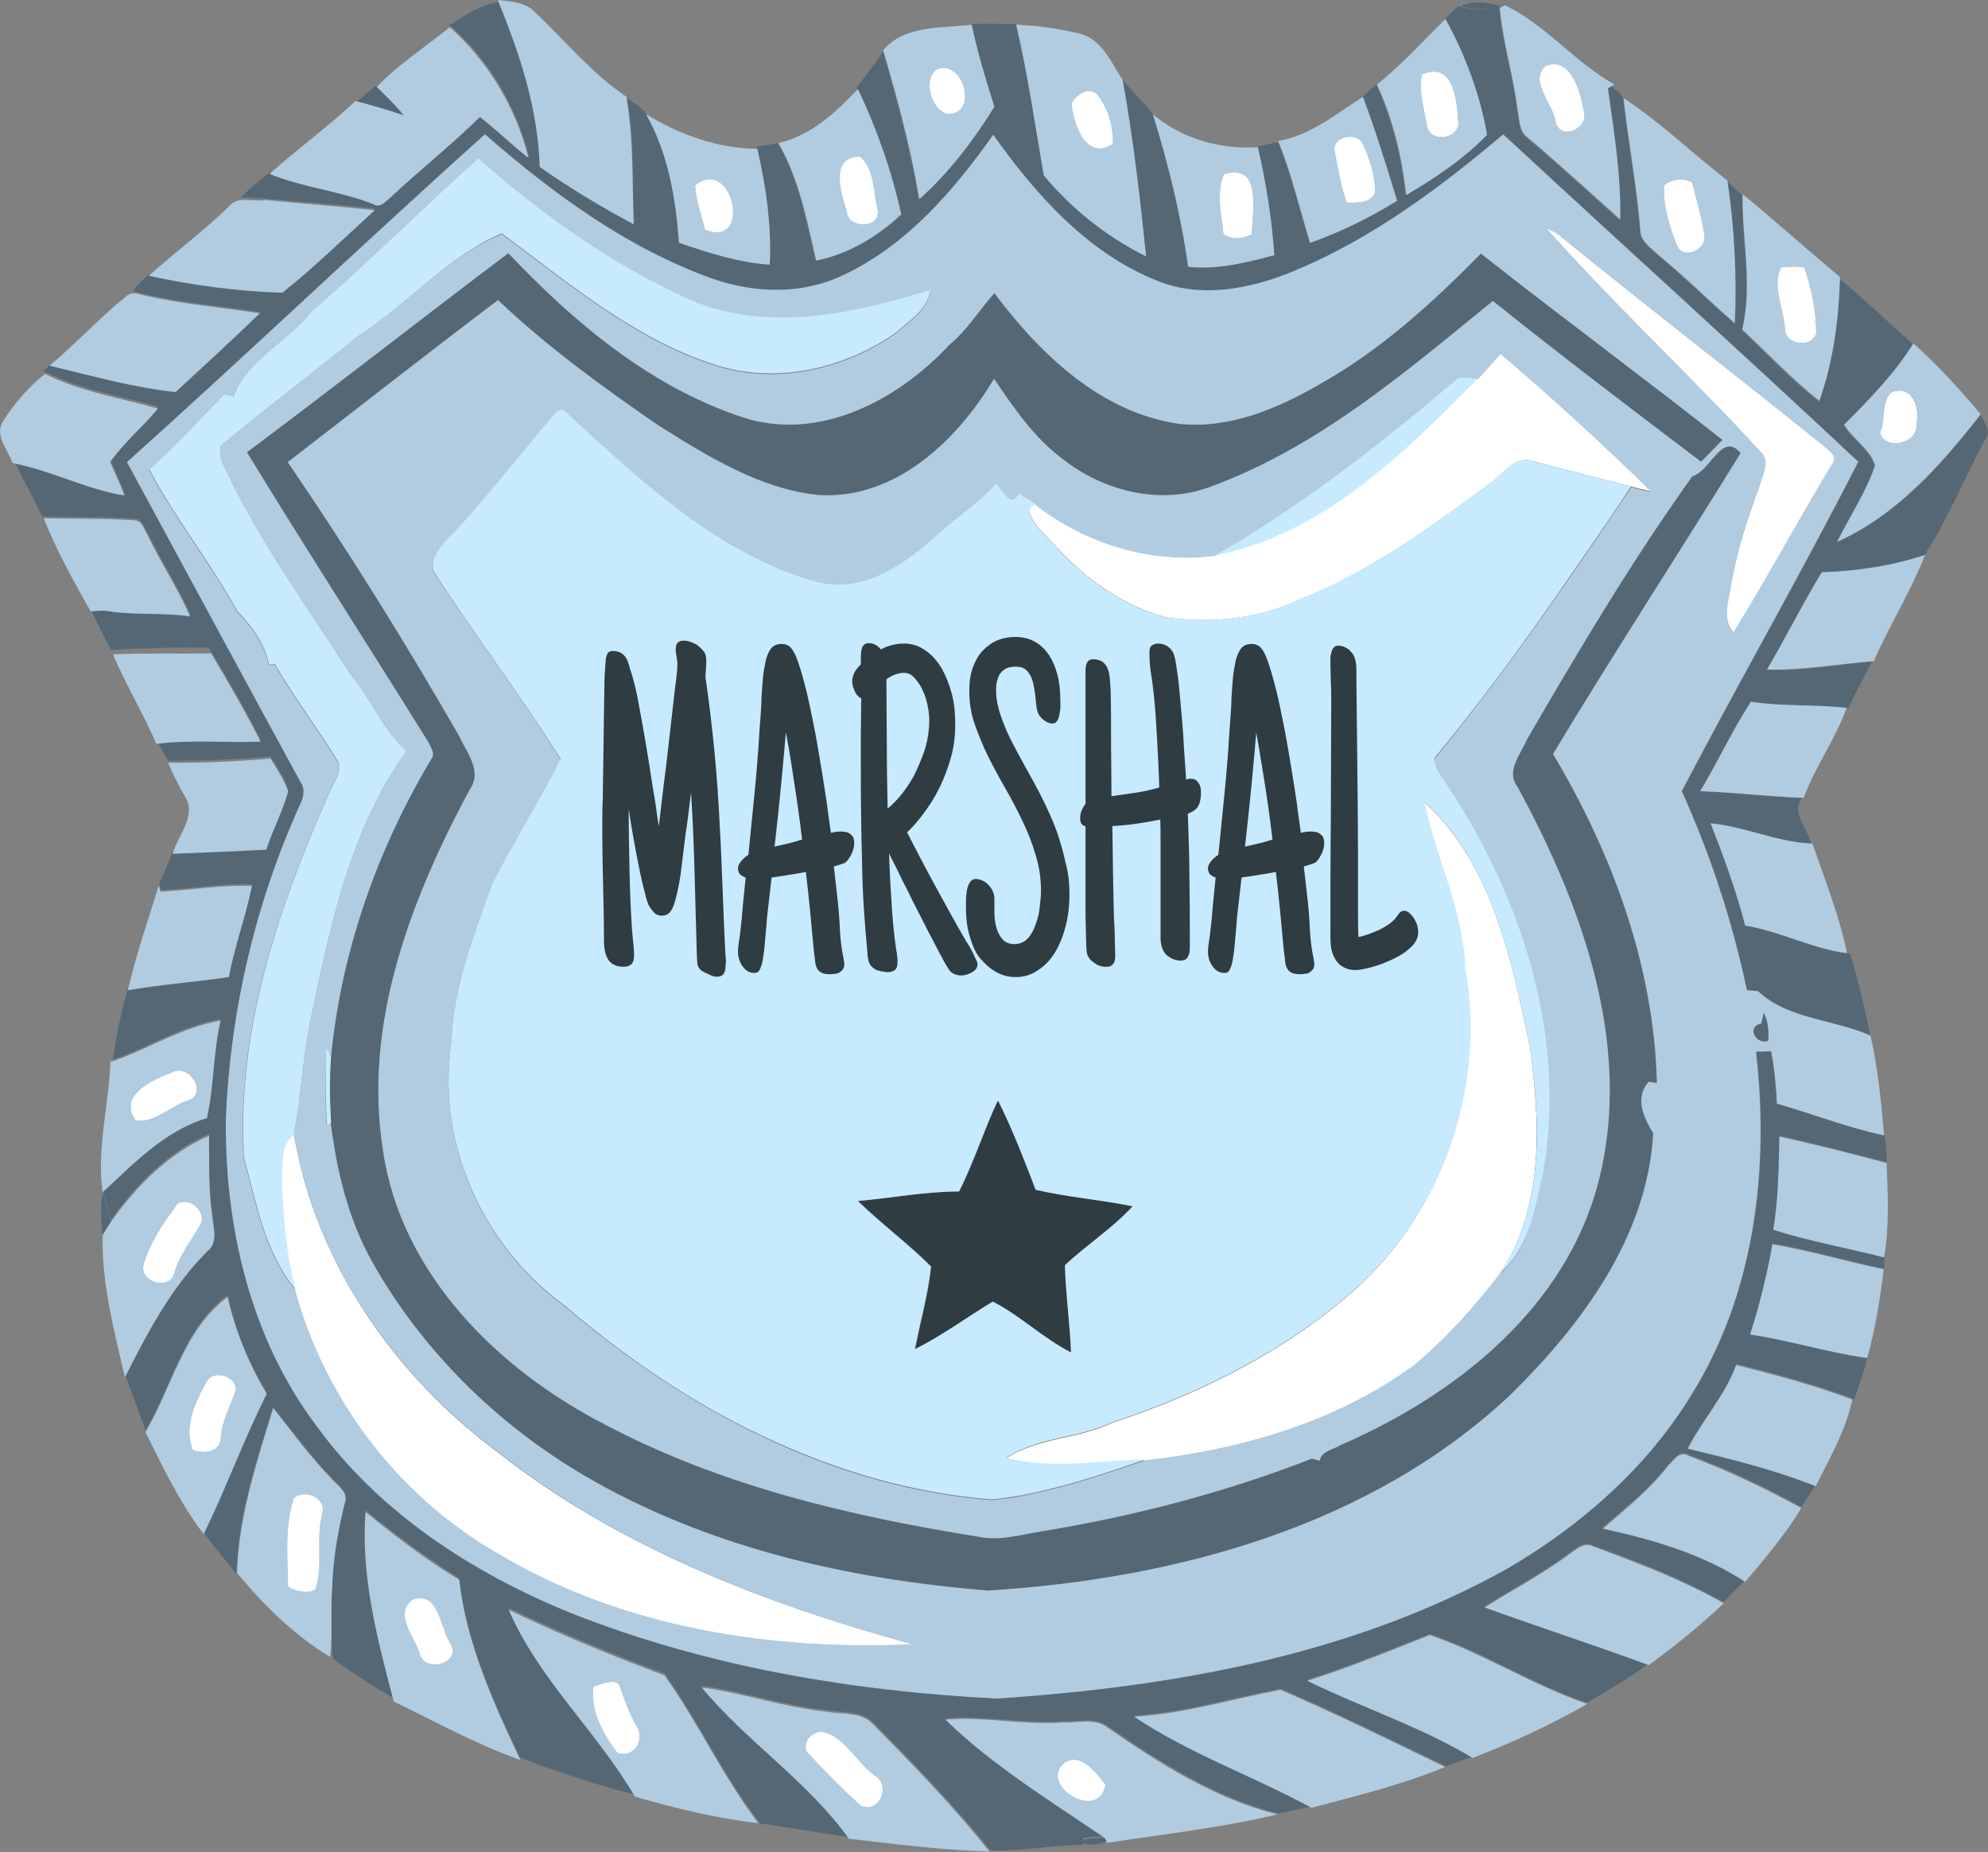 <?xml version="1.0" encoding="utf-8"?>
<!-- Generator: Adobe Illustrator 25.2.1, SVG Export Plug-In . SVG Version: 6.00 Build 0)  -->
<svg version="1.1" id="Layer_1" xmlns="http://www.w3.org/2000/svg" xmlns:xlink="http://www.w3.org/1999/xlink" x="0px" y="0px"
	 viewBox="0 0 482.2 449.2" style="enable-background:new 0 0 482.2 449.2;" xml:space="preserve">
<rect x="0" y="0" width="482.2" height="449.2" fill="#808080" stroke="none"/>
<style type="text/css">
	.st0{fill:#556775;}
	.st1{fill:#FFFEFC;}
	.st2{fill:#C7EAFF;}
	.st3{fill:#B1CCE1;}
	.st4{fill:#FFFFFF;}
	.st5{fill:#2F3C42;}
	.st6{fill:#2F3C42;stroke:#2F3C42;stroke-miterlimit:10;}
</style>
<path class="st0" d="M108.8,6.2c3.9-2.4,7.7-5.1,12.3-5.7c5.3,12.7,9.5,26,9.9,39.8c7.3,5.1,14.9,9.7,22.8,13.9
	c-0.4-10.2,0.1-20.4-1.7-30.4c1.6,1.2,3.5,2.1,4.6,3.8c5.4,9.5,7.2,20.4,8,31.2c7.1,2.4,14.5,4.8,22,5.3c0.4-9.4-1-18.8-3.1-28
	l-0.1-0.6c1.8-0.2,3.5-0.5,5.2-0.8c5,8.7,6.9,18.8,9.1,28.4c7.7-1.5,15-5.9,20.6-11.2c-2.3-10.5-5.8-20.7-10.5-30.4l-0.1-0.3
	c2.2-2.8,4.3-5.7,6.4-8.6c3.4,11.7,6.6,23.5,8.6,35.6c7.2-6.4,13.1-14.2,18.2-22.4c-2-6.6-4-13.2-5.4-20c3.6-0.1,7.2,0,10.8,0
	c2.9,12.1,4.6,24.4,6.7,36.6c6.8,8.1,15.3,14.9,24.8,19.6c-1.5-14.3-3-28.6-5.7-42.7c2.4,2.9,5.2,5.4,7.4,8.4
	c3.7,12.1,6.8,24.4,8.5,36.9c7.1,0.8,14.1-1,20.9-2.8c-0.6-8.8-2-17.6-4.1-26.2c1.7-0.4,3.4-0.8,5.1-1.1c3.2,7.9,5.1,16.2,7.6,24.3
	c7.4-2.6,14.4-6.1,21.1-10.1c-2.5-8.5-5.1-17-8.2-25.2c1.1-1.1,2.2-2.1,3.3-3c3.9,8.4,6.1,17.6,7.1,26.8c7-4.1,13.9-8.7,19.6-14.6
	c-1.7-9.8-5.3-19.3-10.1-28c1.1-1.1,2.2-2.2,3.3-3.2l0.4,0.1c2.9,0.8,6.2,1.3,9-0.2l0.5-0.2l0.1,0.9c0.7,8.3,3.3,16.4,4.3,24.7
	c0.5,2.2,0.3,5.1,2.3,6.6c7.7,6.5,15.1,13.3,22.6,20c0.2-10.7-1.5-21.3-3.1-31.9c0.3-0.2,0.8-0.5,1.1-0.6c0.9,1,2.5,1.6,2.8,3
	c1.2,10.7,3.2,21.3,4.1,32.1c0,2.6,2.5,4.1,4.2,5.8c6.4,5.3,12.4,11.2,18.7,16.7c0.5-11.5-0.1-23.1-1.8-34.5
	c1.2,1.1,2.4,2.2,3.7,3.3c-0.2,10.9,2.5,21.9-0.1,32.8c6.2,5.8,12,12.1,18.7,17.3c3.4-9.6,4.7-19.7,5-29.8
	c6.1,5.1,11.9,10.6,17.8,15.9c-4.6,7.3-10.7,13.6-16.8,19.7c2.2,3.5,6.4,6,7.6,9.9c-2.2,6.5-6.1,12.3-9.2,18.4
	c14.5-6.5,25.2-18.6,34.8-30.9c1,1.9,2.7,4.1,1,6.2c-4.9,9.3-9,19.1-14.6,27.9c-8.1,2.7-16.5,3.9-25,4.2
	c-4.7,7.7-8.7,15.8-13.2,23.6c8.5,0.3,16.9-1.3,25.4-2c-1.8,3.8-4,7.4-5.6,11.3l-0.5,0c-7.7-0.9-15.5-0.3-23.2-1.5
	c-4.5,6.9-8,14.5-12.2,21.6c8.2,0.3,16.3,1.3,24.5,1.6c-2.6,3.9,1.5,7.4,2.3,11.1c-8.3-0.3-16.1-4.1-24.3-4.9
	c3.2,8.1,6.2,16.3,8.4,24.8c8.5,1.4,16.2,5.7,24.7,6.7l0.6,0.1c2.1,6.5,3.5,13.2,5,19.9c-8.9-4-20-3.9-27.3-10.8
	c-0.9-0.1-1.8-0.1-2.6-0.2c-3.5-16.6-8.8-32.8-15.8-48.3c14-26.8,29.1-53,42.8-79.9c-28.5-26.7-57.4-52.9-86.1-79.4
	c-15.5,13.1-32,25.4-50.9,33.2c-10.4,4.3-22.5,6.7-33.3,2.2c-16.8-6.8-29.3-20.9-39.5-35.3c-9.6,13.6-21,26.8-36.3,34
	c-9.9,4.8-21.5,4.5-31.8,0.9c-20.7-7.4-38.8-20.7-55.2-35.1c-29.2,26.2-57.6,53.3-86.8,79.5c14,25.8,28,51.8,42.1,77.6
	c1.2,1.7,0.7,3.7-0.1,5.4c-10.8,23.8-16.9,49.8-18,75.9c-0.3,26.3,5.9,53.6,22,74.9c15.3,21.1,37.9,35.7,61.8,45.4
	c32.8,13,68.1,18.9,103.1,20.7c42.5-2.8,86-10.4,123.7-31.4c17.9-10.4,34-24.5,44.8-42.2c15.4-24.6,19-54.9,15.7-83.3
	c1.2,0,2.4-0.1,3.7-0.1c0.8,4.2,1.1,8.4,1.4,12.7c8.7,2.5,17.1,5.8,26,7.7c0.4,2.2,0.5,4.4,0.6,6.6c-8.6-2.2-17.3-4.5-26-6.4
	c-0.2,7.5-0.2,15.1-1.5,22.5c8.8,2.9,18,4.5,26.9,6.7c0,0.7-0.1,2.2-0.1,3c-9-1.9-17.9-4.5-27-6.1c-1.3,7.4-3.1,14.7-5.4,21.8
	c9.6,1.4,18.8,4.4,28.4,5.7c-0.9,3.5-2.1,6.9-3.2,10.3l-0.4-0.2c-9.2-3.5-18.7-6-28.2-8.4c-2.7,7.5-8.3,13.4-11.8,20.3
	c10.5,2.5,21,5,31,9.1c-1.2,1.8-2.3,3.5-3.5,5.3c-8.8-4.9-17.9-9.2-27.4-12.7c-2.2-1.3-3.6,1.3-5,2.6c-4.5,5.8-10.3,10.3-15.8,15.1
	c12.1,2.6,24.1,6.1,34.5,12.9c-1.8,1.7-3.5,3.5-5.2,5.2c-10-5.7-20.9-9.9-31.7-13.8c-2.1-1.1-4,0.7-5.6,1.8
	c-6.5,4.9-13.7,8.7-20.6,13c13.2,4.7,26.6,9.1,39.8,14c-4.8,3.4-9.8,6.4-14.9,9.4c-13.2-4.4-25-12.2-38.2-16.7
	c-9.8,3.9-19.6,7.9-29.7,11.1c13.2,6.5,27.5,11.1,40.1,18.7c-2.2,0.7-4.3,1.5-6.4,2.4l-0.3-0.2c-13.2-6.4-26.4-12.9-39.9-18.7
	c-11.8,2.2-23.5,5.8-35.5,6.5c13.4,9,28.9,14.3,43.1,22.1c-2.7,0.5-5.4,1.1-8.1,1.7c-15.2-3.9-28.6-12.4-41.4-21.2
	c-3.1-2.4-7.3-1-10.9-1.2c-9.5,0.7-18.9-1.5-28.4-0.7c11.5,11.2,25.3,19.6,38.5,28.6c-1.8,0-3.5,0.1-5.2,0.5c0,0.2,0,0.6,0,0.8
	l0,0.8c-7.5,0-15,1.6-22.5,1.3c-8.8-11-18.6-21.1-28.5-31.1c-2.8-2.9-7.2-2.2-10.9-2.9c-10.3-1-20.2-4.5-30.5-5.9
	c10.9,13.2,25.7,22.7,35.7,36.7c-7.2-1-14.4-2.3-21.6-3.3l-0.4-0.6c-8.7-11.2-14.6-24.2-22.8-35.8c-12.8-4.8-25.4-10-37.8-15.9
	c7.3,16.9,21.3,29.5,30.6,45.3c-9.5-2.4-18.8-5.5-27.9-9c-6.5-13.9-13.1-28.2-14.8-43.6c-8-4.9-15.4-10.5-22.7-16.4
	c-1.2,15.5,2.8,30.6,6.7,45.5c-5-2.9-9.9-6-14.5-9.5c-0.8-5.8-0.3-11.9-0.3-17.9c0.2-6.8,1.4-13.5,3-20.1c1.1-2.5-1.5-4.1-2.9-5.7
	c-5.3-5.4-9.7-11.5-14.4-17.4c-4,13-8.4,26.2-8.8,39.9l-0.1,0.7c-2.6-3.5-5.5-6.7-8-10.2c5.5-11.2,9.7-22.9,15.3-34
	c-4.4-7.3-7.6-15.2-9.4-23.5c-10.6,7.9-13.5,21.9-19.9,32.8c-1.7-4.4-3.1-8.9-5-13.3c5.5-10.9,11.3-21.9,20-30.6
	c2.7-2,1.4-5.6,1.2-8.4c-1-6.5-0.7-13.1-0.8-19.6c-9.9,4.3-17.6,12.2-23.8,20.9c-0.6-2.3-1.2-4.6-1.9-6.9l-0.1-0.2
	c7.6-7,15-14.9,25.3-18c1.7-7.7,1.5-15.9,3.3-23.6c-9.3,1.5-17.4,6.8-26.1,9.8c0.8-5.8,2-11.6,3.6-17.2c8.1-1.4,16.4-2.1,24.6-3.2
	c1.4-7.5,4-14.7,5.6-22.1c-7.5-0.3-14.8,1.1-22.2,1.4c-0.1-0.4-0.3-1.1-0.4-1.5c1.2-2.6,2.3-5.1,3.3-7.8c7.6-0.2,15.2-0.6,22.7-1
	c1.5-4.8,4-9.2,5.3-14.1c-0.9-2.9-2.7-5.4-4.3-8c-8.2,0.7-16.5,1.1-24.8,1c-0.9-1.5-1.8-3-2.6-4.6c8.3-1,16.7-0.2,25-0.5
	c-3.7-7.3-7.8-14.4-12-21.4l-0.6-0.9c-7.9-0.2-15.8,0.2-23.7,0.5c-1.7-3.1-3.2-6.3-4.7-9.4c1.7,0,3.4-0.1,5.1-0.2
	c6.3,0.8,12.7,0.2,18.9,1.1c-3-6.8-7.1-13-10.3-19.7c-0.9-1.4-1.3-3.6-3.3-3.6c-7.3-0.5-14.6-0.3-21.9-0.5l-0.5,0
	c-2.1-4.5-4.6-8.9-6.7-13.4c9.1,1.9,17.5,6.3,26.8,7.8c-1.1-2.7-2.3-5.4-3.5-8.1c3.4-4.7,7.9-8.5,11.6-13
	c-9.2-2.6-18.8-4.1-27.4-8.4l-0.5-0.2c0.4-0.4,1.3-1.2,1.7-1.6c10.1,2.4,20.2,5.2,30.6,6.4c6.8-6.4,13.7-12.7,20.4-19.1
	c-9.4-1.5-19-2.2-28.2-4.4c-0.7-0.2-2-0.5-2.7-0.7c1-1.6,2.5-2.8,3.9-4.1c10.7,2.2,21.6,3.8,32.4,4.1c7.8-6.2,15-13.2,22.4-20
	c-8.8-1-17.7-1.6-26.6-2.4c-2-0.3-4-0.2-6-0.3c2.2-2.2,4.6-4.2,7.1-6.1c8.1,3.3,16.9,4.2,25.1,7.3c1.7,1,3-0.7,4.2-1.6
	c7.1-6.6,14.7-12.8,21.7-19.5c4.1,3.1,7.7,6.8,11.8,9.9c-3.1-12.2-9.6-23.3-19.1-31.7L108.8,6.2z"/>
<path class="st0" d="M91.1,20.8l0.3,0.3c2.3,2.2,4.5,4.5,6.6,6.9c-3.8-1.2-7.6-2.4-11.4-3.4C88.1,23.3,89.6,22.1,91.1,20.8z"/>
<path class="st0" d="M123.3,61.4c15.8,16.7,34.3,32.3,56.5,39.7c18.6,6.3,38-4,50.5-17.5c4.3-3.5,7.1-8.4,10.9-12.5
	c11.1,14.7,25.8,29,44.8,31.7c12,1.3,23.7-3.6,33.9-9.5c14.9-8.3,27.5-19.8,39.3-31.8c19.4,15.3,39.2,29.9,58.6,45.2
	c-1.7,1.8-3.5,3.6-5.2,5.3c-16.9-12.8-33.9-25.7-50.5-39c-21.1,17.2-42.4,35.5-68.3,45c-12.2,4.7-26.1,1.2-36.1-6.7
	c-6.9-5.1-11.8-12.4-16.6-19.4c-8.9,14.9-23.8,29.2-42.3,28.2c-14.4-1.4-27.1-9.4-39.1-16.9c-13.5-9.3-26.9-19-38.9-30.4
	c-17.1,12.9-34,26.2-51,39.3c14.7,21.5,28.5,43.7,41.5,66.3c1.8,4,5.8,8.6,2.7,13c-14.3,26.6-26,56.9-21.1,87.6
	c4.3,29.9,27.8,53.1,53.6,66.4c28.1,14.9,59.4,22.4,90.6,27.3c5.3,1.2,10.6-0.5,15.8-1.3c22.3-3.6,44.3-9.4,65.3-17.6
	c0.5,0.1,1.4,0.4,1.9,0.5c0.1,0.1,0.2,0.2,0.3,0.3c-0.1-0.1-0.2-0.2-0.3-0.3c0.4-2.4,3.4-2.7,5.1-3.8c26.9-11.7,52.6-31.6,61.6-60.6
	c10.2-33.9-2.5-69.2-18.7-99c-3-3.9,0.8-7.9,2.3-11.6c12.6-21.7,25.5-43.4,40.1-63.8c4.4-1.2,7.2-11,11.7-5.6
	c-15,24.4-30.7,48.4-45.5,73c14.4,24.1,24.5,51.5,25.2,79.8c-0.5-0.1-1.5-0.2-2-0.3c-3.4,4-1.2,8.7,1.1,12.5
	c-1.4,25.1-17.4,46.5-34.7,63.5c-33.9,31.8-81.1,44.6-126.6,47.4c-34-2.7-68.4-10.4-98-27.9c-21.1-12.4-39.2-30.2-51.3-51.6
	c-5.9-10.4-8.7-22.2-10.2-34c-0.3-5.3-0.4-10.7,0-16c2.5-25.6,11.3-50.5,24.5-72.5c0.7-1.3-0.4-2.6-0.9-3.8
	c-14.6-23.5-29.6-46.7-44-70.3C81.2,93.7,102.1,77.3,123.3,61.4z"/>
<g>
	<path class="st1" d="M375,16c6.2-2.3,8.4,6.5,9.2,11c1.2,4.2-6,7.3-6.8,2.3C376.7,25,370.8,19.7,375,16z"/>
	<path class="st1" d="M227,17c6.5-3.3,10.7,10.9,2.8,10.6C226.1,26.7,223.9,19.6,227,17z"/>
	<path class="st1" d="M344.9,18.1c7.4-3.2,8.4,5.7,8.7,10.9c1.1,4.4-6.4,6-7.4,1.7C345.5,26.5,344.1,22.3,344.9,18.1z"/>
	<path class="st1" d="M259.9,25.1c1.2-2,3.8-4.1,6.1-2.3c2.7,3.3,4,7.8,3.8,12.1C263.3,39.1,260.5,30,259.9,25.1z"/>
	<path class="st1" d="M323.8,36.9c-1-3.8,5.5-5.1,6.8-1.8c1.6,3.6,2.9,7.6,2.9,11.6c-1.2,2.7-4.3,2.4-6.8,2.4
		C325.3,45.2,324.7,41,323.8,36.9z"/>
	<path class="st1" d="M205.4,51.2c-1.4-4.5-4.2-13.1,3.2-13.2c3.6,3.2,3.1,8.6,4.3,13C213.5,55.5,205.6,55.5,205.4,51.2z"/>
	<path class="st1" d="M296.9,42.2c9.3-2.7,6.8,9.1,6.7,14.6c-2.2,1.1-4.6,1.4-6.8,0C296.3,52,295,46.8,296.9,42.2z"/>
	<path class="st1" d="M168.7,45c9-7.4,13.9,15.4,2.4,10.7C170.2,52.2,168.9,48.7,168.7,45z"/>
	<path class="st1" d="M403.6,45c2-1.5,4.4-1.8,6.6-0.7c1.1,4.3,2.4,8.5,3,12.9c0.6,3.3-4.7,5.8-6.4,2.5
		C405,55.1,403.4,50.1,403.6,45z"/>
	<path class="st1" d="M375.3,55.5c0.7,0.3,2,0.9,2.6,1.3c21.3,17.4,43.1,34.1,64.5,51.4c1.2,1.1,3.5,2.5,2,4.3
		c-8.2,13.5-15.6,27.4-23.9,40.8c-2.9-3.1-1.1-7.6-0.6-11.3c1.4-8.2,4-16.2,6.9-24c0.6-2.7,2.8-6,0.3-8.4
		C410.2,91.2,391.8,74.2,375.3,55.5z"/>
	<path class="st1" d="M432,65c1.8-0.3,3.7-0.3,5.6,0c1.8,5,2.9,10.4,2.9,15.8c-0.8,3.7-7.4,3-7.5-0.8C432.8,74.9,429.7,69.8,432,65z
		"/>
	<path class="st1" d="M358.4,91.9c1.9-2,3.6-4.1,5.5-6.1c12.5,10.6,24.7,21.8,36.4,33.2c-1.6-0.3-3.1-0.7-4.6-1.1
		c-8-2-15.9-4-23.8-6.2c-4.6-1.7-7.4,3.4-10.7,5.5c-14.5,10.7-29.2,21.4-46.1,28.1c-9.9,4.6-21.3,5.7-32.1,4.3
		c-10.5-2.7-19.7-9.3-26.9-17.2c-2.6-2.9-6-5.4-6.7-9.4c0.4-0.2,1.3-0.5,1.7-0.7c12.3,9.5,28.2,14.4,43.7,12.2
		C320.8,129.7,340.5,110.1,358.4,91.9z"/>
	<path class="st1" d="M458.9,95.1c5.2-1.6,6.8,3.9,5.8,7.9c0.6,4.7-7.9,6.3-8.7,1.8C457.6,101.7,456.1,97.5,458.9,95.1z"/>
	<path class="st2" d="M284.6,155.5l1.1,0.5c0.1,25.4-0.1,50.7,0,76.1l-1.2,0.1C284.4,206.7,284.3,181.1,284.6,155.5z"/>
	<path class="st1" d="M345.4,194.5c16.6,15.1,21.2,38.4,25.6,59.4c2.5,18.4,3.6,38.8-7.2,55c-6.2,8.1-13.1,15.8-21,22.3
		c-18.9,13.8-42,20.4-65.1,23c-11.2,0.2-22.6,2.6-33.6-0.5c7.8-5,17.6-4.6,25.8-8.6c21.3-7,41.8-17.3,58.7-32.2
		c21.5-19.2,31.7-49.5,26.7-77.9C354.9,220.8,348.2,208.1,345.4,194.5z"/>
	<path class="st1" d="M32.9,271.7c-4.3-6.2,4.3-9.8,8.9-11.6c4.1-2.1,8.5,5,3.9,6.8C41.3,268.1,37.7,272.5,32.9,271.7z"/>
	<path class="st1" d="M68.4,287c0.2-4-0.7-9,2.9-11.8c5.2,31,24.3,58.4,49.3,77c29.3,23.2,64.9,36.9,100.6,46.7
		c-34.4,1.5-70.2-4-100.2-21.9c-24.1-13.7-42.1-37.2-49.4-64C69.4,304.5,68.7,295.7,68.4,287z"/>
	<path class="st1" d="M43.1,292c3.2-1.9,7.4,2.4,5.2,5.5c-2.1,3.6-4.8,6.9-6,11.1c-0.9,4.4-8.3,2.6-7.5-1.6
		C36.3,301.5,39.7,296.6,43.1,292z"/>
	<path class="st1" d="M50.1,335.3c1.5-3.5,8.3-1.2,6.8,2.6c-1.3,3.6-3.2,7.1-3.4,11c-0.2,3.4-4.2,3.7-6.7,2.8
		C44.6,346,47.3,340.1,50.1,335.3z"/>
	<path class="st1" d="M71.3,363.4c2.7-2.4,8,0,6.8,3.9c-1.6,6,0.4,12.4-1.7,18.3c-2.2,1-4.5,0.3-6.5-0.7
		C69.9,377.8,69,370.3,71.3,363.4z"/>
	<path class="st1" d="M100,388.1c6.4-2.2,6.6,6.8,9.1,10.6c3.1,4.8-6.3,7.3-7.3,2.3C100.5,397,95.5,391.5,100,388.1z"/>
	<path class="st1" d="M144,409.1c1.9-0.5,4.3-1.9,6.1-0.6c1.3,3.6,2.5,7.3,4.5,10.6c1.6,3.3-1.1,7.2-4.9,6
		C146.5,420.7,143.1,415,144,409.1z"/>
	<path class="st1" d="M199,420c5.6,0.6,8.6,7.4,13.1,10.6c4,2.3,1.4,9.2-3.2,7.4c-4.7-4.1-9-8.6-13.2-13.1
		C194.7,422.4,196.7,420.4,199,420z"/>
	<path class="st1" d="M258.3,427.5c4.2-2.4,7.5,2.5,9.8,5.4C266.6,442.1,251.6,432.9,258.3,427.5z"/>
</g>
<g>
	<path class="st3" d="M120.9,0c3.1,0.4,6.6,0.5,8.9,3c7.3,6.9,13.8,14.9,22.2,20.5l0,0.5c1.7,10.1,1.3,20.3,1.7,30.4
		c-7.9-4.2-15.5-8.8-22.8-13.9c-0.4-13.9-4.7-27.1-9.9-39.8L120.9,0z"/>
	<g>
		<path class="st3" d="M390,21.4c0.3-0.1,0.8-0.5,1.1-0.6l0.5-0.3c-9.5-5.3-16.6-14.4-26.5-19.2c-0.3,0.2-1,0.5-1.3,0.6
			c0.7,8.3,3.3,16.4,4.3,24.7c0.5,2.2,0.3,5.1,2.3,6.6c7.7,6.5,15.1,13.3,22.6,20C393.2,42.6,391.5,31.9,390,21.4z M377.3,29.4
			c-0.6-4.3-6.5-9.7-2.4-13.4c6.2-2.3,8.4,6.5,9.2,11C385.4,31.3,378.2,34.3,377.3,29.4z"/>
		<path class="st4" d="M377.3,29.4c-0.6-4.3-6.5-9.7-2.4-13.4c6.2-2.3,8.4,6.5,9.2,11C385.4,31.3,378.2,34.3,377.3,29.4z"/>
	</g>
	<g>
		<path class="st3" d="M350.6,4.6C345.1,10,340,15.7,334,20.5c3.9,8.4,6.1,17.6,7.1,26.8c7-4.1,13.9-8.7,19.6-14.6
			C359,22.9,355.4,13.3,350.6,4.6z M346.2,30.7c-0.7-4.1-2.1-8.4-1.3-12.6c7.5-3.2,8.4,5.7,8.7,10.9C354.7,33.4,347.2,35,346.2,30.7
			z"/>
		<path class="st4" d="M346.2,30.7c-0.7-4.1-2.1-8.4-1.3-12.6c7.5-3.2,8.4,5.7,8.7,10.9C354.7,33.4,347.2,35,346.2,30.7z"/>
	</g>
	<g>
		<path class="st3" d="M235.7,6c-7.3,0.9-16.3,0-21.5,6.2l0.2,0.5c3.4,11.7,6.6,23.5,8.6,35.6c7.2-6.4,13.1-14.2,18.2-22.4
			C239.1,19.3,237.1,12.7,235.7,6z M229.8,27.6c-3.8-0.9-5.9-8-2.8-10.6C233.4,13.8,237.6,27.9,229.8,27.6z"/>
		<path class="st4" d="M229.8,27.6c-3.8-0.9-5.9-8-2.8-10.6C233.4,13.8,237.6,27.9,229.8,27.6z"/>
	</g>
	<g>
		<path class="st3" d="M272.3,19.4c-2.8-4.3-5.1-10.1-10.7-11.3c-4.9-1.2-10-1.9-15.1-2.1c2.8,12.1,4.6,24.4,6.7,36.6
			c6.8,8.1,15.3,14.9,24.8,19.6C276.5,47.9,274.9,33.5,272.3,19.4z M259.9,25.1c1.2-2,3.8-4.1,6.1-2.3c2.7,3.3,4,7.8,3.8,12.1
			C263.3,39.1,260.5,30.1,259.9,25.1z"/>
		<path class="st4" d="M269.9,34.9c-6.6,4.2-9.4-4.8-10-9.8c1.2-2,3.8-4.1,6.1-2.3C268.7,26.1,270,30.6,269.9,34.9z"/>
	</g>
	<path class="st3" d="M91.4,21.1c5.3-5.6,11.8-9.7,17.7-14.5c9.4,8.4,16,19.5,19.1,31.7c-4.1-3.1-7.7-6.8-11.8-9.9
		c-7,6.8-14.6,12.9-21.7,19.5c-1.2,1-2.5,2.7-4.2,1.6c-8.2-3.2-17-4-25.1-7.3c6.7-6.1,14.2-11.4,20.8-17.7l0.4,0.1
		c3.8,1,7.6,2.1,11.4,3.4C95.9,25.5,93.7,23.3,91.4,21.1z"/>
	<g>
		<path class="st3" d="M188.8,34.7c7.9-1.8,13.9-7.4,19.3-13.1c4.6,9.7,8.2,19.9,10.5,30.4c-5.6,5.3-12.9,9.7-20.6,11.2
			C195.7,53.5,193.9,43.4,188.8,34.7z"/>
		<path class="st4" d="M205.4,51.2c-1.4-4.5-4.2-13.1,3.2-13.2c3.6,3.2,3.1,8.6,4.3,13C213.5,55.5,205.6,55.5,205.4,51.2z"/>
	</g>
	<g>
		<path class="st3" d="M330.6,23.5c-6.5,4.1-12.8,9.4-20.6,10.7l0.2,0.4c3.2,7.9,5.1,16.2,7.6,24.3c7.4-2.6,14.4-6.1,21.1-10.2
			C336.3,40.3,333.7,31.8,330.6,23.5z M326.7,49.1c-1.5-3.9-2.1-8.1-2.9-12.2c-1-3.8,5.5-5.1,6.8-1.8c1.7,3.6,2.9,7.6,2.9,11.6
			C332.3,49.4,329.2,49.1,326.7,49.1z"/>
		<path class="st4" d="M333.5,46.7c-1.2,2.7-4.4,2.4-6.8,2.4c-1.5-3.9-2.1-8.1-2.9-12.2c-1-3.8,5.5-5.1,6.8-1.8
			C332.3,38.7,333.5,42.7,333.5,46.7z"/>
	</g>
	<g>
		<path class="st3" d="M419,43.8c-8.5-6.6-16.2-14.1-25.2-20c1.2,10.7,3.2,21.3,4.1,32.1c0,2.6,2.5,4.1,4.2,5.8
			c6.5,5.3,12.4,11.2,18.7,16.7C421.3,66.8,420.7,55.2,419,43.8z M406.9,59.7c-1.9-4.7-3.5-9.7-3.2-14.8c2-1.4,4.4-1.8,6.7-0.7
			c1.1,4.3,2.4,8.5,3,12.9C413.9,60.5,408.5,63,406.9,59.7z"/>
		<path class="st4" d="M406.9,59.7c-1.9-4.7-3.5-9.7-3.2-14.8c2-1.4,4.4-1.8,6.7-0.7c1.1,4.3,2.4,8.5,3,12.9
			C413.9,60.5,408.5,63,406.9,59.7z"/>
	</g>
	<g>
		<path class="st3" d="M183.7,36.1c-9.7-0.1-18.8-3.4-27-8.4c5.4,9.5,7.2,20.4,8,31.2c7.1,2.4,14.4,4.8,22,5.3
			C187.2,54.7,185.8,45.3,183.7,36.1z M171,55.7c-0.9-3.5-2.1-7-2.4-10.7C177.6,37.6,182.6,60.3,171,55.7z"/>
		<path class="st4" d="M171,55.7c-0.9-3.5-2.1-7-2.4-10.7C177.6,37.6,182.6,60.3,171,55.7z"/>
	</g>
	<g>
		<path class="st3" d="M305.1,35.7c-9.1,0.6-18.3-2-25.4-7.9c3.7,12.1,6.8,24.4,8.5,36.9c7.1,0.8,14.1-1,20.9-2.8
			C308.5,53.1,307.1,44.3,305.1,35.7z M303.6,56.8c-2.2,1.1-4.6,1.4-6.8,0c-0.5-4.8-1.8-9.9,0.1-14.5
			C306.2,39.5,303.7,51.3,303.6,56.8z"/>
		<path class="st4" d="M303.6,56.8c-2.2,1.1-4.6,1.4-6.8,0c-0.5-4.8-1.8-9.9,0.1-14.5C306.2,39.5,303.7,51.3,303.6,56.8z"/>
	</g>
	<g>
		<path class="st3" d="M453.7,251.2c-8.9-4-20-3.9-27.3-10.8c-0.9-0.1-1.8-0.1-2.7-0.2c-3.5-16.6-8.8-32.8-15.8-48.3
			c14-26.8,29.1-53,42.8-79.9c-28.5-26.7-57.5-52.9-86.1-79.4c-15.5,13.1-32,25.4-50.9,33.2c-10.4,4.3-22.5,6.7-33.3,2.2
			c-16.8-6.8-29.3-20.9-39.5-35.3c-9.6,13.6-21,26.8-36.3,34c-9.9,4.8-21.5,4.5-31.8,0.9c-20.7-7.4-38.8-20.7-55.2-35
			c-29.2,26.2-57.6,53.3-86.8,79.5c14,25.8,28,51.8,42.1,77.6c1.2,1.7,0.7,3.7-0.1,5.4c-10.8,23.8-16.9,49.8-18,75.9
			c-0.4,26.3,5.9,53.6,22,74.9c15.3,21.1,37.9,35.7,61.8,45.4c32.8,13,68.1,18.9,103.1,20.7c42.5-2.8,86-10.4,123.7-31.4
			c17.9-10.4,34-24.5,44.8-42.2c15.4-24.6,19-54.9,15.7-83.3c1.2,0,2.4-0.1,3.7-0.1c0.8,4.2,1.2,8.4,1.4,12.7
			c8.7,2.5,17.1,5.8,26,7.7C456.3,267.3,455.5,259.1,453.7,251.2z M377.9,56.8c21.3,17.4,43.1,34.1,64.5,51.4c1.2,1.1,3.5,2.5,2,4.3
			c-8.2,13.5-15.6,27.4-23.9,40.8c-2.9-3.1-1.1-7.6-0.6-11.3c1.4-8.2,4-16.2,6.9-24c0.7-2.7,2.8-6,0.3-8.4
			c-16.9-18.4-35.3-35.5-51.9-54.1C375.9,55.8,377.3,56.4,377.9,56.8z M121,376.9c-24.1-13.7-42.1-37.2-49.4-64
			c-7.5-9.1-9.5-21-12.5-32c-1.8-30.1,7.9-59.5,19.9-86.7c1-3.1,3.7-5.8,3-9.2c-4.9-8.1-10.7-15.6-15.4-23.8c-0.4,0-1.1,0-1.5,0.1
			c-0.9-5.1-4.1-9.3-7.6-12.9c-6.5-11.9-15.1-22.5-21.4-34.5c6.4-5.6,12.1-12,18.1-18.1c0.8,0.2,1.5,0.3,2.3,0.5
			c3.1-8.8,13.3-13.3,18.9-20.6c14-12.1,26.7-24.9,40.5-37.2c15.8,14,33.4,26.5,52.8,34.9c18.6,7.4,38.6,2.8,57-2.9
			c-0.7,4.7-5,7.4-8.3,10.3c-12.6,8.9-29.3,12.7-44.2,7.8c-19.5-6.3-35.4-19.9-51.5-31.8C108.5,62.2,98.7,74,86.6,81.7
			c-10.9,9-22.2,17.3-33,26.4c-0.9,3.3,1.6,6.2,2.7,9.1c8.2,16.3,18.9,31,28.7,46.4c5,5.9,7.8,13.4,13.6,18.6
			c-14,19.3-18.7,43.3-23.5,66.2c-1.7,8.8-2.2,18.2-3.8,26.7c5.2,31,24.3,58.4,49.4,77c29.3,23.2,64.9,36.9,100.6,46.7
			C186.8,400.3,151,394.7,121,376.9z M401,274.9c-1.4,25.1-17.4,46.5-34.7,63.5c-33.9,31.8-81.1,44.6-126.6,47.4
			c-34-2.7-68.3-10.5-98-27.9c-21.1-12.4-39.2-30.2-51.3-51.6c-5.9-10.4-8.7-22.2-10.2-34l-1,0.7c-0.4-6.4-0.2-12.7-0.1-19.1
			c0.3,0.6,0.9,1.8,1.2,2.4c2.5-25.7,11.3-50.5,24.5-72.5c0.7-1.3-0.4-2.6-0.9-3.8c-14.6-23.5-29.6-46.7-44-70.3
			c21.3-15.9,42.2-32.3,63.4-48.3c15.8,16.7,34.3,32.3,56.5,39.7c18.6,6.3,38-4,50.5-17.5c4.3-3.5,7.2-8.4,10.9-12.5
			c11,14.7,25.8,29,44.8,31.7c12,1.3,23.7-3.6,33.9-9.5c14.9-8.3,27.5-19.8,39.3-31.8c19.4,15.3,39.2,29.9,58.6,45.2
			c-1.7,1.8-3.5,3.6-5.2,5.3c-16.9-12.8-33.9-25.7-50.5-39c-21.1,17.2-42.4,35.5-68.3,45c-12.2,4.7-26.1,1.2-36.1-6.7
			c-6.9-5.1-11.8-12.4-16.6-19.4c-8.9,14.9-23.8,29.2-42.3,28.2c-14.4-1.4-27.1-9.4-39.1-16.9c-13.5-9.3-26.9-19-38.9-30.4
			c-17.1,12.9-34,26.2-51,39.3c14.7,21.5,28.5,43.7,41.5,66.3c1.8,4,5.8,8.6,2.7,13c-14.3,26.6-26,56.9-21.1,87.6
			c4.3,29.9,27.8,53.1,53.6,66.4c28.1,14.9,59.4,22.3,90.6,27.3c5.3,1.2,10.5-0.5,15.8-1.3c22.3-3.7,44.3-9.4,65.3-17.6
			c0.5,0.1,1.4,0.4,1.9,0.5c0.4-2.4,3.4-2.7,5.1-3.8c26.9-11.7,52.6-31.6,61.6-60.6c10.2-33.9-2.5-69.2-18.7-99
			c-3-3.9,0.8-8,2.3-11.6c12.6-21.7,25.5-43.4,40.1-63.8c4.4-1.2,7.2-11,11.7-5.6c-15,24.4-30.7,48.4-45.5,73
			c14.4,24.1,24.5,51.5,25.2,79.8l-2-0.3C396.4,266.4,398.7,271,401,274.9z M349.8,189c18.9,27.7,30.3,62.1,24.4,95.7
			c-1,4.2-1.8,8.8-3.3,13.1c-1.5,4.3-3.5,8.2-7.1,11.1c-6.2,8.1-13.1,15.8-20.9,22.3c-18.9,13.8-42,20.4-65.1,23l-0.2,0.1
			c0,0,0,0,0,0c-6.7,2.3-13.5,4.6-20.4,6.4c-0.8,0.2-1.5,0.4-2.3,0.6c-0.8,0.2-1.6,0.4-2.4,0.6c-0.8,0.2-1.5,0.3-2.3,0.5
			c-0.8,0.2-1.6,0.3-2.4,0.5c-1.3,0.2-2.7,0.5-4,0.6c-1,0.1-2,0.3-3.1,0.4c-19.4-1.5-38.1-7-55.5-15.3
			c-17.5-8.3-33.7-19.3-48.3-31.8c-17.2-12.5-28.1-33.2-28.1-54.4c0-3.1,0.2-6.3,0.7-9.4c0.2-6.6,1.6-13.1,3.4-19.4
			c1.8-6.4,4.2-12.6,6.4-18.8c2.6-5.2,5.5-10.3,8.4-15.3c0.4-0.6,0.7-1.3,1.1-1.9c0.7-1.3,1.4-2.5,2.1-3.8c1.8-3.2,3.5-6.3,5.1-9.5
			c0,0,0,0,0,0c-9.7-15.6-20.8-30.1-30.8-45.5c-0.2-0.5-0.2-0.9-0.2-1.4c0-2.2,1.5-4.2,2.9-5.8c4.6-4.7,8.8-9.6,13-14.6
			c4.2-5,8.2-10.1,12.5-15.1c0.4-0.4,0.8-1,1.3-1.5c0-0.1,0.1-0.1,0.2-0.2c0.5-0.4,1-0.7,1.7-0.6c0,0,0,0,0,0
			c12,10.9,24.1,22.5,38,31.1c1.3,0.8,2.6,1.6,4,2.4c2.7,1.5,5.5,2.9,8.3,4.2c1.4,0.6,2.9,1.2,4.3,1.8c2.2,0.8,4.4,1.6,6.7,2.2
			c11.6,3.1,21.8-4.5,29.9-11.8c4.7-4,9.7-7.5,13.9-12c0,0,0,0,0,0c0,0,0,0,0,0c0.4,0.5,0.8,1.1,1.3,1.8c0.2,0.2,0.3,0.4,0.5,0.6
			c0.1,0.1,0.2,0.3,0.4,0.4c0.1,0.1,0.1,0.1,0.2,0.2c0.2,0.2,0.3,0.3,0.5,0.5c0.2,0.1,0.3,0.2,0.5,0.3c0.2,0.1,0.5,0.1,0.7,0.1
			c0.1,0,0.3-0.1,0.4-0.2c0.2-0.1,0.4-0.4,0.6-0.7c0.1-0.2,0.2-0.4,0.3-0.7c0,0,0,0,0,0c0,0,0,0,0,0c1.4,1,2.8,1.9,4.3,2.8
			c0,0,0,0,0.1,0l-0.1,0l-0.3,0.1c12.2,9.5,28.2,14.4,43.7,12.3c21-12.1,40.2-27.2,58.8-42.9c1.6-0.5,3.2,0,4.8,0.1
			c1.9-2,3.6-4.1,5.5-6.1c12.5,10.6,24.7,21.8,36.4,33.2c-1.6-0.3-3.1-0.7-4.6-1.1c0,0,0,0,0,0c0,0,0,0,0,0
			c-3.8,5.6-7.6,11.3-11.5,16.9c-1.9,2.8-3.8,5.6-5.8,8.4c-9.7,13.9-19.8,27.6-30.6,40.8c0,0,0,0,0,0
			C347.6,185.9,348.8,187.5,349.8,189z M428.9,252.4c-2.9,1.2-5.4-3.4-1.7-4.1c0.2-0.6,0.4-1.9,0.6-2.6
			C428.9,247.7,429,250.1,428.9,252.4z"/>
		<path class="st4" d="M444.4,112.5c-8.2,13.5-15.6,27.4-23.9,40.8c-2.9-3.1-1.1-7.6-0.6-11.3c1.4-8.2,4-16.2,6.9-24
			c0.7-2.7,2.8-6,0.3-8.4c-16.9-18.4-35.3-35.5-51.9-54.1c0.7,0.3,2,0.9,2.6,1.3c21.3,17.4,43.1,34.1,64.5,51.4
			C443.6,109.3,445.9,110.7,444.4,112.5z"/>
		<path class="st4" d="M363.8,308.9c-6.2,8.1-13.1,15.8-20.9,22.3c-18.9,13.8-42,20.4-65.1,23l-0.2,0.1c0,0,0-0.1,0-0.1
			c-11.1,0.2-22.4,2.5-33.4-0.4c0,0,0-0.1,0-0.1c3.9-2.5,8.3-3.7,12.7-4.7c4.4-1,8.9-1.9,13.1-3.9c21.3-7,41.8-17.3,58.7-32.2
			c17.9-15.9,28-39.6,28-63.4c0-4.8-0.4-9.7-1.3-14.5c-0.5-14.1-7.1-26.8-9.9-40.3c0,0,0,0,0,0c8.3,7.5,13.5,17.1,17.3,27.4
			c3.8,10.3,6,21.4,8.3,31.9C373.5,272.3,374.6,292.7,363.8,308.9z"/>
		<path class="st4" d="M400.3,119.1c-1.6-0.3-3.1-0.7-4.6-1.1c0,0,0,0,0,0c0,0,0,0,0,0c-8-2-15.8-4-23.8-6.1
			c-4.6-1.7-7.4,3.4-10.7,5.5c-14.5,10.7-29.2,21.4-46.1,28.1c-7.3,3.4-15.4,4.9-23.4,4.9c-2.9,0-5.8-0.2-8.6-0.6
			c-10.5-2.7-19.7-9.3-26.9-17.2c-2.4-2.7-5.5-5-6.5-8.6c0.2-0.4,0.3-0.7,0.5-1.1l1-0.4c12.2,9.5,28.2,14.4,43.7,12.3
			c21-12.1,40.2-27.2,58.8-42.9c1.6-0.5,3.2,0,4.8,0.1c1.9-2,3.6-4.1,5.5-6.1C376.4,96.5,388.6,107.6,400.3,119.1z"/>
		<path class="st4" d="M221.2,398.8c-34.4,1.5-70.2-4-100.2-21.9c-24.1-13.7-42.1-37.2-49.4-64c-2.2-8.5-3-17.2-3.3-25.9
			c0.2-4-0.7-9,2.9-11.8c5.2,31,24.3,58.4,49.4,77C149.9,375.3,185.5,389,221.2,398.8z"/>
	</g>
	<g>
		<path class="st3" d="M422.7,47.1c-0.2,10.9,2.5,21.9-0.1,32.8c6.2,5.8,12,12,18.7,17.3c3.4-9.6,4.7-19.7,5-29.8l0-0.2
			C438.4,60.6,430.7,53.7,422.7,47.1z M433,79.9c-0.2-5-3.2-10.1-1-15c1.8-0.3,3.7-0.3,5.6,0c1.8,5,2.9,10.4,2.9,15.8
			C439.7,84.4,433.1,83.7,433,79.9z"/>
		<path class="st4" d="M440.5,80.7c-0.8,3.7-7.4,3-7.5-0.8c-0.2-5-3.2-10.1-1-15c1.8-0.3,3.7-0.3,5.6,0
			C439.4,70,440.4,75.3,440.5,80.7z"/>
	</g>
	<path class="st3" d="M55.7,49.9c2.2-2.5,5.7-0.8,8.6-1.4C73.1,49.4,82,50,90.9,51c-7.4,6.7-14.6,13.8-22.4,20
		c-10.8-0.3-21.8-1.8-32.4-4.1C42.5,61.1,49.5,56,55.7,49.9z"/>
	<path class="st3" d="M30.7,71.8c1.2-1.1,2.8-0.5,4.1-0.2c9.3,2.2,18.8,2.9,28.2,4.4c-6.7,6.5-13.6,12.8-20.4,19.1
		c-10.4-1.1-20.5-4-30.6-6.4C18.5,83.3,24.1,77.1,30.7,71.8z"/>
	<g>
		<path class="st3" d="M464.1,83.3c-4.6,7.4-10.7,13.6-16.8,19.7c2.2,3.5,6.4,6,7.5,9.9c-2.2,6.5-6.1,12.3-9.2,18.5
			c14.5-6.5,25.2-18.6,34.8-30.9C475.4,94.4,470,88.6,464.1,83.3z M456.1,104.8c1.5-3.1,0-7.3,2.9-9.7c5.2-1.6,6.8,3.9,5.8,7.9
			C465.3,107.7,456.9,109.3,456.1,104.8z"/>
		<path class="st4" d="M464.8,103c0.5,4.7-7.9,6.3-8.7,1.8c1.5-3.1,0-7.3,2.9-9.7C464.1,93.5,465.7,99,464.8,103z"/>
	</g>
	<path class="st3" d="M0.9,101.9c2.7-4.2,6.1-8.1,10-11.2c8.6,4.3,18.2,5.8,27.4,8.4c-3.7,4.5-8.2,8.2-11.6,13
		c1.2,2.7,2.4,5.3,3.5,8.1c-9.2-1.5-17.7-6-26.8-7.8L3,112.2C1.9,109-1.6,105.4,0.9,101.9z"/>
	<path class="st3" d="M10.6,125.7c7.3,0.2,14.6,0,21.9,0.5c2,0,2.4,2.3,3.3,3.6c3.2,6.7,7.3,12.9,10.3,19.7
		c-6.3-0.9-12.7-0.3-18.9-1.1c-1.7-0.4-3.5-0.3-5.2-0.1C17.9,141,13.7,133.6,10.6,125.7z"/>
	<path class="st3" d="M441.9,138.8c8.5-0.3,16.9-1.5,25-4.2c-3.4,8.9-8.6,17-12.4,25.8l-0.5,0c-8.5,0.7-16.9,2.2-25.4,2
		C433.2,154.6,437.2,146.5,441.9,138.8z"/>
	<path class="st3" d="M27.4,158.7c7.9-0.3,15.9-0.1,23.8-0.2c4.2,7,8.3,14.1,12,21.4c-8.3,0.3-16.7-0.5-25,0.5l-0.3,0
		C34.8,173.1,30.5,166.1,27.4,158.7z"/>
	<path class="st3" d="M424.7,170.2c7.7,1.2,15.5,0.6,23.2,1.5c-2.7,7.6-7.6,14.2-10.4,21.8l-0.6,0c-8.2-0.3-16.3-1.3-24.5-1.6
		C416.7,184.7,420.2,177.1,424.7,170.2z"/>
	<path class="st3" d="M40.8,185c8.3,0.1,16.5-0.3,24.8-1c1.6,2.6,3.3,5.1,4.3,8c-1.3,4.8-3.8,9.3-5.3,14.1c-7.6,0.4-15.2,0.7-22.7,1
		c1.2-4.5,6-9.3,2.9-14C43.3,190.4,41.9,187.8,40.8,185z"/>
	<path class="st3" d="M414.9,199.7c8.3,0.8,16,4.5,24.3,4.9l0.4,0c3.1,8.8,6.6,17.8,8.4,26.6c-8.5-1.1-16.2-5.3-24.7-6.7
		C421.1,216,418.1,207.8,414.9,199.7z"/>
	<path class="st3" d="M31,240.2c2-8.6,4.9-16.9,7.5-25.4c0.1,0.4,0.3,1.1,0.4,1.5c7.4-0.4,14.8-1.7,22.2-1.4
		c-1.5,7.5-4.2,14.6-5.6,22.1C47.3,238.2,39.1,238.8,31,240.2z"/>
	<g>
		<path class="st3" d="M27.4,257.4l-0.6,0.1c-0.4,10.6-3.4,21.1-1.9,31.7c7.6-7,15-14.9,25.3-18c1.7-7.7,1.5-15.9,3.3-23.6
			C44.2,249.1,36.1,254.4,27.4,257.4z M45.7,266.9c-4.4,1.2-8,5.6-12.8,4.8c-4.3-6.2,4.3-9.8,8.9-11.6
			C45.9,258,50.4,265.1,45.7,266.9z"/>
		<path class="st4" d="M45.7,266.9c-4.4,1.2-8,5.6-12.8,4.8c-4.3-6.2,4.3-9.8,8.9-11.6C45.9,258,50.4,265.1,45.7,266.9z"/>
	</g>
	<g>
		<path class="st3" d="M51.5,295.1c-1-6.5-0.7-13.1-0.8-19.6c-9.9,4.3-17.6,12.2-23.8,20.9c-0.7,1-1.4,2.1-2,3.2
			c-0.3,11.7,2.8,23.2,5.4,34.5c5.5-10.9,11.3-21.9,20-30.6C53,301.4,51.7,297.9,51.5,295.1z M48.3,297.5c-2.1,3.6-4.8,7-6,11.1
			c-0.8,4.4-8.3,2.6-7.5-1.6c1.5-5.5,4.9-10.4,8.3-15C46.3,290.2,50.5,294.4,48.3,297.5z"/>
		<path class="st4" d="M48.3,297.5c-2.1,3.6-4.8,7-6,11.1c-0.8,4.4-8.3,2.6-7.5-1.6c1.5-5.5,4.9-10.4,8.3-15
			C46.3,290.2,50.5,294.4,48.3,297.5z"/>
	</g>
	<path class="st3" d="M431.6,275.7c8.7,1.9,17.3,4.1,26,6.4c0.3,7.6,0.7,15.3-0.6,22.9c-9-2.3-18.1-3.9-26.9-6.7
		C431.4,290.8,431.4,283.2,431.6,275.7z"/>
	<path class="st3" d="M429.9,301.8c9.1,1.6,18,4.2,27,6.1c-0.9,7.2-2,14.4-4,21.5c-9.6-1.3-18.8-4.3-28.4-5.7
		C426.8,316.5,428.6,309.2,429.9,301.8z"/>
	<g>
		<path class="st3" d="M55.2,314.6c-10.6,7.9-13.5,21.9-19.9,32.8c4.2,8.5,8.3,17.1,14.1,24.7c5.5-11.2,9.7-22.9,15.3-34
			C60.3,330.8,57.1,322.9,55.2,314.6z M53.5,348.9c-0.2,3.4-4.2,3.7-6.7,2.8c-2.2-5.6,0.5-11.5,3.3-16.4c1.5-3.5,8.3-1.2,6.8,2.6
			C55.6,341.5,53.7,345,53.5,348.9z"/>
		<path class="st4" d="M56.9,337.9c-1.3,3.6-3.2,7.1-3.4,11c-0.2,3.4-4.2,3.7-6.7,2.8c-2.2-5.6,0.5-11.5,3.3-16.4
			C51.6,331.8,58.4,334.1,56.9,337.9z"/>
	</g>
	<path class="st3" d="M421.1,331.1c9.5,2.4,19,4.9,28.2,8.4c-1.6,7.5-5.5,14.2-8.9,21c-10-4-20.6-6.6-31-9.1
		C412.9,344.5,418.4,338.6,421.1,331.1z"/>
	<g>
		<path class="st3" d="M80.7,359c-5.3-5.4-9.7-11.5-14.4-17.4c-4,13-8.4,26.2-8.8,39.9c6.4,7.8,13.9,15.2,22.6,20.4
			c0.6-5.7,0-11.4,0.5-17.1c0.2-6.8,1.4-13.5,3-20.1C84.7,362.2,82.1,360.6,80.7,359z M78.1,367.3c-1.6,6,0.4,12.4-1.7,18.3
			c-2.2,1-4.5,0.3-6.5-0.7c-0.1-7.1-0.9-14.6,1.4-21.5C74,361.1,79.4,363.5,78.1,367.3z"/>
		<path class="st4" d="M78.1,367.3c-1.6,6,0.4,12.4-1.7,18.3c-2.2,1-4.5,0.3-6.5-0.7c-0.1-7.1-0.9-14.6,1.4-21.5
			C74,361.1,79.4,363.5,78.1,367.3z"/>
	</g>
	<path class="st3" d="M404.5,355.7c1.4-1.3,2.8-3.9,5-2.6c9.4,3.5,18.6,7.9,27.4,12.7c-3.9,6.5-8.8,12.2-13.6,17.9
		c-10.4-6.8-22.5-10.3-34.5-12.9C394.3,366,400,361.5,404.5,355.7z"/>
	<path class="st3" d="M320,354.2c0.1,0.1,0.2,0.2,0.3,0.3C320.2,354.5,320.1,354.3,320,354.2z"/>
	<g>
		<path class="st3" d="M111.4,383.2c-8-4.8-15.4-10.5-22.7-16.4c-1.2,15.5,2.8,30.6,6.7,45.5l0.1,0.4c10.1,4.9,20,10.4,30.7,14.2
			C119.6,412.9,113.1,398.6,111.4,383.2z M101.8,400.9c-1.3-4-6.2-9.4-1.7-12.9c6.4-2.2,6.6,6.8,9.1,10.6
			C112.2,403.4,102.8,406,101.8,400.9z"/>
		<path class="st4" d="M101.8,400.9c-1.3-4-6.2-9.4-1.7-12.9c6.4-2.2,6.6,6.8,9.1,10.6C112.2,403.4,102.8,406,101.8,400.9z"/>
	</g>
	<path class="st3" d="M380.8,376.9c1.6-1.1,3.5-2.9,5.6-1.8c10.8,4,21.7,8.1,31.7,13.8c-5.7,5.4-11.8,10.3-18.2,15
		c-13.2-4.9-26.6-9.2-39.8-14C367,385.6,374.2,381.8,380.8,376.9z"/>
	<g>
		<path class="st3" d="M161.2,406.4c-12.8-4.8-25.5-10-37.8-15.9c7.3,16.9,21.4,29.5,30.6,45.3c9.8,2.8,19.8,5.3,29.9,6.4
			C175.3,430.9,169.4,417.9,161.2,406.4z M149.8,425.2c-3.4-4.5-6.7-10.2-5.8-16.1c1.9-0.5,4.3-1.9,6.1-0.6
			c1.3,3.6,2.5,7.3,4.5,10.6C156.3,422.5,153.6,426.4,149.8,425.2z"/>
		<path class="st4" d="M149.8,425.2c-3.4-4.5-6.7-10.2-5.8-16.1c1.9-0.5,4.3-1.9,6.1-0.6c1.3,3.6,2.5,7.3,4.5,10.6
			C156.3,422.5,153.6,426.4,149.8,425.2z"/>
	</g>
	<path class="st3" d="M317.1,407.7c10.1-3.2,19.9-7.2,29.7-11.1c13.1,4.5,25,12.2,38.2,16.7c-8.9,5.1-18.2,9.4-27.8,13.1
		C344.6,418.8,330.3,414.2,317.1,407.7z"/>
	<g>
		<path class="st3" d="M211.6,418.1c-2.8-2.9-7.2-2.2-10.9-2.9c-10.3-1-20.2-4.5-30.5-5.9c10.9,13.2,25.7,22.7,35.7,36.7
			c11.3,1.3,22.7,2.8,34.1,3.1C231.3,438.2,221.5,428.1,211.6,418.1z M208.9,438c-4.7-4.1-9-8.6-13.2-13.1c-0.9-2.5,1-4.5,3.3-4.8
			c5.6,0.6,8.6,7.4,13.1,10.6C216.1,432.9,213.5,439.8,208.9,438z"/>
		<path class="st4" d="M208.9,438c-4.7-4.1-9-8.6-13.2-13.1c-0.9-2.5,1-4.5,3.3-4.8c5.6,0.6,8.6,7.4,13.1,10.6
			C216.1,432.9,213.5,439.8,208.9,438z"/>
	</g>
	<path class="st3" d="M275.1,416.4c12.1-0.7,23.7-4.3,35.5-6.5c13.5,5.8,26.7,12.3,39.9,18.7c-10.4,4.3-21.5,7-32.4,9.9
		C304,430.8,288.5,425.4,275.1,416.4z"/>
	<g>
		<path class="st3" d="M268.6,419c-3.1-2.4-7.3-1-10.9-1.2c-9.5,0.7-18.9-1.5-28.4-0.7c11.5,11.2,25.3,19.6,38.5,28.6
			c0.1,0.2,0.4,0.6,0.5,0.8l0.2,0.5c13.8-2.1,27.8-3.7,41.4-6.9C294.9,436.4,281.4,427.9,268.6,419z M258.3,427.5
			c4.2-2.4,7.5,2.5,9.8,5.4C266.6,442.1,251.6,432.9,258.3,427.5z"/>
		<path class="st4" d="M268.1,432.9c-1.5,9.2-16.5,0-9.8-5.4C262.5,425.2,265.8,430.1,268.1,432.9z"/>
	</g>
</g>
<g>
	<path class="st0" d="M354.3,1.5c2.8-1.4,6-1,9-0.2C360.4,2.8,357.2,2.3,354.3,1.5z"/>
	<path class="st0" d="M427.8,245.7c1.1,2,1.2,4.4,1.1,6.7c-2.9,1.2-5.4-3.4-1.7-4.1C427.4,247.6,427.7,246.4,427.8,245.7z"/>
	<path class="st0" d="M25,289.4c0.7,2.3,1.3,4.6,1.9,6.9c-0.7,1-1.4,2.1-2,3.2C24.6,296.2,24.2,292.8,25,289.4z"/>
	<path class="st0" d="M262.7,446.3c1.7-0.4,3.5-0.5,5.2-0.5c0.1,0.2,0.4,0.6,0.5,0.8c-1.7,0.9-3.9,1-5.8,0.5
		C262.7,446.9,262.7,446.5,262.7,446.3z"/>
	<path class="st5" d="M242.1,266.8c3.5,7,6.3,14.4,9.2,21.7c7.8,1.8,15.8,2.4,23.6,4c-5,5.4-11.3,9.4-16.6,14.4
		c0.2,7.1,1.2,14.1,1.5,21.2c-6.7-3.5-12.3-9-18.9-12.3c-6.3,3.8-12.3,8.2-18.9,11.5c1.3-6.7,3.2-13.3,3.9-20.1
		c-5.6-5.6-12-10.3-17.7-15.9c8.2-0.7,16.3-2.3,24.5-2.3C236.3,281.8,238.7,274.1,242.1,266.8z"/>
</g>
<g>
	<path class="st2" d="M225.7,70.3c-0.7,4.7-5,7.4-8.3,10.3c-12.6,8.9-29.3,12.7-44.2,7.8c-19.5-6.3-35.4-19.9-51.5-31.8
		C108.5,62.2,98.7,74,86.6,81.7c-10.9,9-22.2,17.3-33,26.4c-0.9,3.3,1.6,6.2,2.7,9.1c8.2,16.3,18.9,31,28.7,46.4
		c5,5.9,7.8,13.4,13.6,18.6c-14,19.3-18.7,43.3-23.5,66.2c-1.7,8.8-2.2,18.2-3.8,26.7c-3.5,2.9-2.6,7.8-2.9,11.8
		c0.3,8.7,1.1,17.5,3.3,25.9c-7.5-9.1-9.5-21-12.5-32c-1.8-30.1,7.9-59.5,19.9-86.7c1-3.1,3.7-5.8,3-9.2
		c-4.9-8.1-10.7-15.6-15.4-23.8c-0.4,0-1.1,0-1.5,0.1c-0.9-5.1-4.1-9.3-7.6-12.9c-6.5-11.9-15.1-22.5-21.4-34.5
		c6.4-5.6,12.1-12,18.1-18.1c0.8,0.2,1.5,0.3,2.3,0.5c3.1-8.8,13.3-13.3,18.9-20.6c14-12.1,26.7-24.9,40.5-37.2
		c15.8,14,33.4,26.5,52.8,34.9C187.3,80.5,207.4,76,225.7,70.3z"/>
	<path class="st2" d="M353.6,91.8c1.6-0.5,3.2,0.1,4.8,0.1c-17.9,18.1-37.6,37.7-63.6,42.8C315.9,122.6,335.1,107.5,353.6,91.8z"/>
	<path class="st2" d="M395.6,118c-8-2-15.8-4-23.8-6.1c-4.6-1.7-7.4,3.4-10.7,5.5c-14.5,10.7-29.2,21.4-46.1,28.1
		c-7.3,3.4-15.4,4.9-23.4,4.9c-2.9,0-5.8-0.2-8.6-0.6c-10.5-2.7-19.7-9.3-26.9-17.2c-2.4-2.7-5.5-5-6.5-8.6c0.2-0.4,0.3-0.7,0.5-1.1
		l1-0.4l0.3-0.1c0,0,0,0,0,0c-1.4-0.9-2.9-1.8-4.3-2.8c0,0,0,0,0,0c-0.1,0.3-0.2,0.5-0.3,0.7c-0.2,0.3-0.4,0.5-0.6,0.7
		c-0.1,0.1-0.2,0.1-0.4,0.2c-0.2,0-0.5,0-0.7-0.1c-0.2-0.1-0.3-0.2-0.5-0.3c-0.2-0.1-0.4-0.3-0.5-0.5c-0.1-0.1-0.1-0.1-0.2-0.2
		c-0.1-0.1-0.2-0.3-0.4-0.4c-0.2-0.2-0.3-0.4-0.5-0.6c-0.5-0.7-0.9-1.3-1.3-1.8c0,0,0,0,0,0c0,0,0,0,0,0c-4.2,4.5-9.3,8-13.9,12
		c-8.1,7.4-18.3,14.9-29.9,11.8c-2.3-0.6-4.5-1.4-6.7-2.2c-1.5-0.5-2.9-1.1-4.3-1.8c-2.9-1.3-5.6-2.7-8.3-4.2
		c-1.4-0.8-2.7-1.5-4-2.4c-13.9-8.6-26-20.2-38-31.1c0,0,0,0,0,0c-0.7-0.1-1.2,0.2-1.7,0.6c-0.1,0-0.1,0.1-0.2,0.2
		c-0.5,0.5-0.9,1-1.3,1.5c-4.2,5-8.3,10.1-12.5,15.1c-4.2,5-8.4,10-13,14.6c-1.3,1.6-2.9,3.6-2.9,5.8c0,0.5,0.1,1,0.2,1.4
		c9.9,15.4,21.1,30,30.8,45.5c0,0,0,0,0,0c-1.6,3.2-3.3,6.3-5.1,9.5c-0.7,1.3-1.4,2.5-2.1,3.8c-0.4,0.6-0.7,1.3-1.1,1.9
		c-2.9,5.1-5.8,10.2-8.4,15.3c-2.2,6.2-4.5,12.4-6.4,18.8c-1.8,6.4-3.2,12.8-3.4,19.4c-0.5,3.1-0.7,6.3-0.7,9.4
		c0,21.2,10.9,41.9,28.1,54.4c14.6,12.5,30.8,23.6,48.3,31.8c17.5,8.3,36.1,13.8,55.5,15.3c1-0.1,2-0.2,3.1-0.4
		c1.3-0.2,2.7-0.4,4-0.6c0.8-0.2,1.6-0.3,2.4-0.5c0.8-0.2,1.6-0.3,2.3-0.5c0.8-0.2,1.6-0.4,2.4-0.6c0.8-0.2,1.5-0.4,2.3-0.6
		c6.9-1.8,13.7-4.1,20.4-6.4c0,0,0,0,0,0c0,0,0-0.1,0-0.1c-11.1,0.2-22.4,2.5-33.4-0.4c0,0,0-0.1,0-0.1c3.9-2.5,8.3-3.7,12.7-4.7
		c4.4-1,8.9-1.9,13.1-3.9c21.3-7,41.8-17.3,58.7-32.2c17.9-15.9,28-39.6,28-63.4c0-4.8-0.4-9.7-1.3-14.5
		c-0.5-14.1-7.1-26.8-9.9-40.3c0,0,0,0,0,0c8.3,7.5,13.5,17.1,17.3,27.4c3.8,10.3,6,21.4,8.3,31.9c2.5,18.4,3.6,38.8-7.2,54.9
		c3.5-2.9,5.6-6.9,7.1-11.1c1.5-4.3,2.3-8.8,3.3-13.1c5.9-33.6-5.5-68-24.4-95.7c-1-1.5-2.1-3-2-4.9c0,0,0,0,0,0
		c10.8-13.1,20.9-26.8,30.6-40.8c1.9-2.8,3.9-5.6,5.8-8.4C388,129.3,391.9,123.7,395.6,118C395.6,118.1,395.6,118.1,395.6,118
		C395.6,118,395.6,118,395.6,118z M258.3,306.9C258.3,306.9,258.3,306.9,258.3,306.9c0.2,7.1,1.2,14.1,1.5,21.1c0,0,0,0-0.1,0
		c-6.7-3.4-12.3-8.9-18.9-12.3c0,0,0,0,0,0c-6.3,3.8-12.2,8.2-18.8,11.5c0,0-0.1,0-0.1,0c1.3-6.7,3.2-13.3,3.9-20c0,0,0,0,0,0
		c-5.6-5.6-12-10.3-17.7-15.8c0,0,0,0,0-0.1c8.2-0.7,16.2-2.3,24.5-2.3c0,0,0,0,0,0c3.6-7.1,6-14.8,9.4-22c0,0,0,0,0.1,0
		c3.5,7,6.3,14.3,9.1,21.6c0,0,0,0,0,0c7.7,1.8,15.7,2.4,23.5,4c0,0,0,0,0,0C269.9,297.9,263.6,301.9,258.3,306.9z"/>
	<path class="st2" d="M193,213.2"/>
	<path class="st2" d="M79.1,253.9c0.3,0.6,0.9,1.8,1.2,2.4c-0.4,5.3-0.3,10.7,0,16l-1,0.7C78.9,266.6,79,260.2,79.1,253.9z"/>
</g>
<g>
	<path class="st6" d="M175.5,234.1c0,0.7-0.1,1.3-0.3,1.7s-0.6,0.6-1.2,0.6c-0.3,0-0.6,0-0.9-0.1c-0.3-0.1-0.6-0.2-0.9-0.4
		c-0.6-0.3-1.1-0.5-1.5-0.7c-0.4-0.2-0.6-0.5-0.8-0.8c-0.2-0.3-0.3-0.8-0.3-1.3c0-0.5-0.1-1.3-0.1-2.2c-0.2-7.3-0.4-14.6-0.6-21.8
		c-0.2-7.2-0.6-14.5-1.1-21.8c-0.3,2.5-0.7,4.9-1,7.4c-0.3,2.5-0.6,5-1,7.5c-0.3,2.7-0.7,5.4-1,8.1c-0.3,2.8-0.8,5.4-1.5,8
		c-0.3,1-0.6,1.9-1,2.4c-0.4,0.6-1,0.9-1.8,0.9c-0.6,0-1.1-0.2-1.4-0.5s-0.7-0.8-1.1-1.4c-0.3-0.5-0.7-1.5-1-2.9
		c-0.4-1.4-0.8-3.1-1.2-5c-0.4-1.9-0.8-4-1.2-6.1c-0.4-2.2-0.8-4.3-1.1-6.3c-0.3-2-0.6-3.9-0.9-5.6c-0.3-1.7-0.5-3-0.6-3.8v7.3
		c0,4.8,0.1,9.5,0.2,14.2s0.3,9.4,0.6,14.1c0.1,1,0.2,2.1,0.3,3.1c0.1,1,0.2,2.1,0.2,3.1c0,0.9-0.2,1.5-0.6,1.8s-0.9,0.4-1.4,0.4
		c-1.4,0-2.5-0.4-3.2-1.3c-0.7-0.9-1.1-2.4-1.1-4.5c0-4.3-0.1-8.6-0.2-12.9c-0.1-4.3-0.2-8.6-0.2-12.9c0-0.6,0-1.7,0-3.2
		c0-1.5,0-3.3,0.1-5.3c0-2.1,0.1-4.3,0.1-6.7s0.1-4.9,0.1-7.3c0-2.5,0.1-4.9,0.1-7.2c0-2.3,0.1-4.4,0.1-6.3c0-1.9,0.1-3.4,0.2-4.6
		c0.1-1.2,0.1-2,0.2-2.2c0.1-0.5,0.3-0.8,0.4-1c0.2-0.1,0.4-0.2,0.8-0.2c0.9,0,1.7,0.3,2.3,0.9c0.6,0.6,1,1.6,1.3,3
		c0.3,0.8,0.7,2.1,1.2,4.1s0.9,4.3,1.4,7c0.5,2.7,1,5.5,1.5,8.6c0.5,3.1,1,6,1.4,8.8c0.5,2.8,0.9,5.4,1.2,7.8
		c0.4,2.4,0.7,4.2,0.9,5.4c0.7-6.2,1.4-12.3,2.2-18.4c0.7-6.1,1.4-12.2,2.1-18.4c0.1-1,0.3-2.1,0.4-3.1c0.1-1,0.2-2,0.2-3.1
		c0-0.6-0.1-1.2-0.2-1.8c-0.1-0.6-0.2-1.1-0.2-1.7c0-0.8,0.2-1.2,0.5-1.4s0.7-0.2,1.1-0.2c0.4,0,0.9,0.1,1.4,0.3
		c0.5,0.2,1.1,0.4,1.6,0.8c0.5,0.4,0.9,0.8,1.3,1.3c0.4,0.5,0.5,1.2,0.5,1.9c0,1.3-0.1,2.6-0.2,4c0.9,6.1,1.6,12.1,2.2,18.2
		s1,12.2,1.3,18.3c0.3,5.3,0.5,10.6,0.7,15.8c0.2,5.2,0.4,10.5,0.7,15.7c0,0.3,0.1,0.6,0.1,0.9C175.5,233.5,175.5,233.8,175.5,234.1
		z"/>
	<path class="st6" d="M206.7,204.5c0,0.8-0.2,1.5-0.6,2.4c-0.4,0.8-0.8,1.4-1.2,1.8c-0.1,0.1-0.3,0.2-0.6,0.3
		c-0.3,0.1-0.6,0.2-0.9,0.3c-0.3,0.1-0.6,0.2-1,0.3c-0.3,0.1-0.5,0.2-0.7,0.2l0.9,7.9c0.3,2.5,0.5,5,0.6,7.4c0.1,2.5,0.4,5,0.9,7.4
		c0,0.2,0.1,0.4,0.1,0.6c0,0.2,0.1,0.4,0.1,0.7c0,0.5-0.1,0.8-0.3,1.1c-0.2,0.2-0.4,0.4-0.7,0.6c-0.3,0.1-0.5,0.2-0.8,0.2
		c-0.3,0-0.6,0.1-0.8,0.1h-0.5c-0.8,0-1.3-0.1-1.7-0.3c-0.4-0.2-0.7-0.5-0.9-0.9c-0.2-0.4-0.4-1-0.4-1.6c-0.1-0.7-0.2-1.5-0.3-2.4
		c-0.6-6.6-1.2-13.1-2-19.7c-1.5,0.3-3,0.6-4.6,0.8c-1.5,0.3-3.1,0.5-4.6,0.7l-1.2,10.5c0,0.6-0.1,1.5-0.2,2.6
		c-0.1,1.1-0.2,2.2-0.3,3.4c-0.1,1.2-0.2,2.2-0.4,3.2c-0.1,1-0.3,1.7-0.5,2.2c-0.1,0.4-0.3,0.7-0.4,0.9c-0.1,0.2-0.4,0.3-0.7,0.3
		c-0.4,0-0.9-0.1-1.3-0.3c-0.4-0.2-0.8-0.6-1.1-1c-0.3-0.4-0.6-0.9-0.8-1.5c-0.2-0.6-0.3-1.2-0.3-1.9c0-0.7,0.1-1.4,0.2-2.1
		c0.1-0.7,0.2-1.4,0.3-2.1c0.3-2.4,0.5-4.7,0.7-7.1c0.2-2.3,0.5-4.7,0.7-7c-0.2,0-0.4-0.1-0.6-0.2c-0.2-0.1-0.4-0.2-0.6-0.3
		c-0.2-0.1-0.4-0.3-0.5-0.5s-0.2-0.5-0.2-0.8c0-0.4,0.1-0.7,0.3-1c0.2-0.3,0.4-0.6,0.7-0.9s0.5-0.5,0.8-0.7c0.3-0.2,0.5-0.3,0.7-0.5
		c0.5-5,1-10,1.5-15c0.5-5,0.9-10,1.2-15.1c0.1-1.4,0.2-2.7,0.3-4.1c0.1-1.4,0.2-2.8,0.2-4.2c0.1-1.4,0.2-2.8,0.3-4.1
		c0.1-1.4,0.3-2.7,0.6-4.1c0.2-1.3,0.6-2.3,1.1-3.1c0.5-0.8,1.3-1.2,2.3-1.2c0.3,0,0.6,0,0.9,0.1c0.3,0.1,0.5,0.2,0.8,0.4
		c0.6,0.5,1.3,1.7,2,3.8c0.7,2.1,1.4,4.6,2.1,7.5c0.7,3,1.3,6.1,2,9.6c0.6,3.4,1.2,6.8,1.7,10c0.5,3.2,1,6.1,1.3,8.7
		c0.4,2.6,0.6,4.5,0.8,5.8c0.5-0.1,1-0.2,1.5-0.3c0.5-0.1,1-0.1,1.5-0.1c0.2,0,0.5,0,0.8,0.1c0.3,0,0.6,0.1,0.9,0.3
		c0.3,0.2,0.5,0.4,0.7,0.7C206.6,203.6,206.7,204,206.7,204.5z M195.1,204c-0.6-5.1-1.3-10.1-2.1-15.1c-0.7-5-1.6-10-2.6-15
		c-0.4,5.4-0.9,10.8-1.4,16.1c-0.5,5.3-1.1,10.7-1.7,16c1.3-0.3,2.6-0.6,3.9-0.9C192.5,204.8,193.8,204.4,195.1,204z"/>
	<path class="st6" d="M236.6,233.8c0,0.4-0.1,0.8-0.4,1.1c-0.3,0.3-0.6,0.5-1,0.7c-0.4,0.2-0.8,0.3-1.2,0.4
		c-0.4,0.1-0.7,0.1-0.9,0.1c-0.5,0-0.9-0.1-1.2-0.2c-0.3-0.1-0.7-0.3-1.1-0.7c-0.1-0.1-0.4-0.6-0.9-1.4c-0.5-0.8-1-1.9-1.7-3.1
		c-0.7-1.3-1.4-2.8-2.3-4.4c-0.8-1.6-1.7-3.3-2.6-5.1c-0.9-1.7-1.8-3.5-2.6-5.2c-0.9-1.7-1.7-3.3-2.4-4.8c-0.7-1.5-1.4-2.7-1.9-3.8
		c-0.5-1.1-0.9-1.9-1.1-2.3l-0.2,0.1c0.1,4.3,0.3,8.5,0.6,12.8c0.2,4.2,0.6,8.4,1.2,12.6c0.1,0.4,0.2,0.9,0.2,1.3
		c0.1,0.5,0.1,0.9,0.1,1.5c0,0.8-0.2,1.4-0.6,1.6c-0.4,0.2-0.8,0.3-1.2,0.3c-0.2,0-0.5,0-0.9-0.1c-0.3,0-0.7-0.1-1.1-0.2
		c-0.4-0.1-0.7-0.2-1-0.4c-0.3-0.2-0.5-0.4-0.7-0.6c-0.3-0.4-0.6-0.9-0.6-1.3c-0.1-0.5-0.2-1-0.2-1.7c-0.7-7.2-1.2-14.4-1.3-21.7
		c-0.2-7.3-0.3-14.5-0.3-21.7c0-3.2,0-6.2,0-9.3c0-3,0.1-6.1,0.1-9.3c-0.3,0-0.6-0.2-0.8-0.4c-0.3-0.2-0.5-0.6-0.7-0.9
		c-0.2-0.4-0.3-0.8-0.5-1.2c-0.1-0.4-0.2-0.8-0.2-1.2c0-0.4,0.1-0.8,0.2-1.2c0.1-0.4,0.3-0.8,0.5-1.1c0.2-0.3,0.4-0.6,0.7-0.9
		c0.2-0.3,0.5-0.5,0.7-0.7v-1c0-0.4,0-0.8,0-1.2c0-0.5,0.1-0.9,0.1-1.3c0.1-0.4,0.2-0.8,0.4-1c0.2-0.3,0.5-0.4,0.9-0.4
		c0.5,0,1,0.1,1.5,0.4c0.5,0.3,1,0.7,1.3,1.3c1.8-1.1,3.8-1.6,5.8-1.6c1.8,0,3.4,0.5,4.9,1.6c1.5,1,2.7,2.4,3.8,4.2
		c1,1.8,1.8,3.8,2.4,6.1c0.6,2.3,0.8,4.7,0.8,7.2c0,2.7-0.3,5.3-1,7.8c-0.7,2.5-1.6,4.9-2.7,7.2s-2.4,4.3-3.8,6.2
		c-1.4,1.9-2.8,3.5-4.3,4.9c2.3,4.5,4.6,8.9,7,13.3c2.4,4.4,4.8,8.8,7.3,13.1c0.1,0.3,0.4,0.6,0.7,1.1c0.3,0.5,0.6,1,0.9,1.6
		c0.3,0.6,0.6,1.2,0.8,1.7S236.6,233.5,236.6,233.8z M225.9,174.7c0-1.3-0.2-2.7-0.5-4.1c-0.3-1.4-0.8-2.7-1.4-3.9
		c-0.6-1.2-1.3-2.1-2.1-2.9c-0.8-0.8-1.7-1.1-2.7-1.1c-0.8,0-1.6,0.2-2.4,0.5c-0.8,0.3-1.6,0.8-2.3,1.3c0,5.3,0.1,10.7,0.1,16
		c0,5.3,0.1,10.7,0.2,16l0.7,0.1c1.3-1,2.5-2.3,3.8-3.9c1.2-1.6,2.4-3.3,3.3-5.3s1.8-4,2.4-6.1C225.6,179.1,225.9,176.9,225.9,174.7
		z"/>
	<path class="st6" d="M258.9,217c0,2.7-0.3,5.2-0.9,7.5s-1.4,4.4-2.5,6.2c-1.1,1.8-2.4,3.2-4,4.2c-1.5,1.1-3.3,1.6-5.1,1.6
		c-1.7,0-3.2-0.4-4.6-1.2s-2.6-1.9-3.7-3.2s-1.8-3.1-2.4-5.1c-0.6-2-0.9-4.2-0.9-6.7c0-0.5,0-1.1,0-1.9s0.1-1.5,0.2-2.2
		c0.1-0.7,0.3-1.3,0.6-1.8c0.3-0.5,0.6-0.7,1.1-0.7c0.4,0,0.8,0.1,1.3,0.3c0.5,0.2,0.9,0.5,1.3,0.9c0.4,0.4,0.8,0.9,1,1.4
		c0.3,0.6,0.4,1.2,0.4,1.8v3.1c0,2.5,0.5,4.5,1.4,6c0.9,1.6,2.2,2.3,4,2.3c1.2,0,2.3-0.4,3.2-1.2c0.9-0.8,1.6-1.9,2.1-3.2
		s1-2.7,1.2-4.3s0.4-3.2,0.4-4.7c0-3-0.4-5.9-1.3-8.8c-0.8-2.8-1.9-5.6-3.2-8.3c-1.3-2.7-2.7-5.4-4.2-8c-1.5-2.6-2.9-5.2-4.2-7.8
		c-1.3-2.6-2.3-5.2-3.2-7.7s-1.3-5.2-1.3-7.9c0-2.2,0.3-4.1,0.9-5.7c0.6-1.6,1.4-2.9,2.4-3.9s2.1-1.8,3.4-2.3
		c1.3-0.5,2.6-0.7,3.9-0.7c1.6,0,3.1,0.3,4.4,1c1.3,0.7,2.4,1.7,3.3,3s1.6,2.9,2.1,4.8c0.5,1.9,0.7,4,0.7,6.4c0,0.4,0,0.8,0,1.3
		s-0.1,1.1-0.2,1.6c-0.1,0.5-0.2,1-0.4,1.3c-0.2,0.4-0.5,0.6-0.8,0.6c-0.5,0-1-0.2-1.5-0.5c-0.4-0.3-0.8-0.6-1-0.9
		c-0.3-0.3-0.5-0.6-0.6-1s-0.3-0.8-0.3-1.3c-0.1-0.5-0.1-1-0.2-1.7c-0.1-1.3-0.3-2.5-0.5-3.5c-0.2-1-0.5-1.9-0.9-2.6
		c-0.4-0.7-0.9-1.3-1.5-1.7c-0.6-0.4-1.5-0.6-2.5-0.6c-0.7,0-1.4,0.1-2,0.3c-0.6,0.2-1.2,0.6-1.7,1.1c-0.5,0.5-0.9,1.2-1.1,2
		c-0.3,0.8-0.4,1.8-0.4,3c0,1.6,0.3,3.3,0.8,5c0.5,1.7,1.2,3.5,2,5.3c0.8,1.8,1.8,3.6,2.8,5.5c1,1.9,2.1,3.8,3.2,5.8
		c1.1,2,2.2,4.1,3.2,6.2c1,2.1,2,4.3,2.8,6.6c0.8,2.3,1.5,4.7,2,7.1C258.7,211.9,258.9,214.4,258.9,217z"/>
	<path class="st6" d="M290.8,192.2c0,1.6-0.3,2.7-0.8,3.4c-0.6,0.7-1.4,1.1-2.4,1.4c0.2,5.5,0.4,11,0.4,16.4
		c0.1,5.4,0.1,10.9,0.1,16.4c0,0.9-0.1,1.5-0.4,2c-0.2,0.5-0.7,0.7-1.3,0.7c-0.5,0-1.1-0.1-1.6-0.3c-0.5-0.2-1-0.5-1.4-0.8
		c-0.4-0.4-0.8-0.9-1-1.5s-0.4-1.4-0.4-2.3v-16.8c0-2.1,0-4.2,0-6.3c0-2.1,0-4.2-0.1-6.3c-2.1,0.4-4.2,0.8-6.3,1.1
		c-2.1,0.3-4.2,0.5-6.3,0.6c0.1,7.6,0.2,15.3,0.4,22.9c0.1,1.6,0.2,3.1,0.2,4.6s0.1,3,0.1,4.5c0,0.7-0.1,1.3-0.4,1.6
		c-0.3,0.4-0.6,0.5-1.1,0.5c-0.4,0-0.8,0-1.2-0.1c-0.4-0.1-0.8-0.2-1.2-0.5s-0.8-0.5-1.1-0.8c-0.3-0.3-0.6-0.7-0.8-1.2
		c-0.1-0.2-0.1-0.7-0.2-1.6c0-0.9-0.1-2-0.1-3.4c0-1.4-0.1-2.9-0.1-4.6s0-3.5,0-5.3s0-3.6,0-5.4c0-1.8,0-3.4,0-4.9s0-2.8,0-3.9
		c0-1.1,0-1.9,0-2.3c-0.3,0-0.6-0.1-0.9-0.3c-0.3-0.2-0.4-0.6-0.4-1.2c0-0.6,0.1-1.3,0.4-1.9s0.6-1.1,0.9-1.5v-32.4
		c0-0.7,0.1-1.3,0.3-1.7s0.5-0.6,1-0.6c0.8,0,1.5,0.2,2,0.5c0.5,0.4,0.9,0.9,1.1,1.5c0.3,0.6,0.4,1.4,0.5,2.3
		c0.1,0.9,0.1,1.8,0.2,2.8c0.1,4.4,0.1,8.7,0.1,13.1c0,4.4,0.1,8.7,0.1,13.1c2.1-0.3,4.2-0.6,6.3-0.9c2.1-0.3,4.2-0.8,6.3-1.4
		c-0.1-3.8-0.3-7.6-0.5-11.3c-0.2-3.7-0.4-7.5-0.8-11.3c-0.2-1.8-0.4-3.6-0.7-5.3s-0.4-3.6-0.4-5.4c0-0.6,0.2-1.1,0.5-1.2
		c0.3-0.2,0.7-0.3,1-0.3c0.6,0,1.2,0.1,1.8,0.4c0.6,0.3,1.1,0.8,1.5,1.5c0.2,0.5,0.5,1.4,0.7,2.9c0.2,1.5,0.5,3.2,0.7,5.3
		c0.2,2,0.4,4.2,0.6,6.6c0.2,2.4,0.4,4.6,0.5,6.8c0.1,2.2,0.3,4.1,0.4,5.9c0.1,1.7,0.2,3,0.2,3.8c0.3-0.1,0.6-0.2,0.9-0.3
		c0.3-0.1,0.6-0.1,0.9-0.1c0.6,0,1,0.3,1.3,0.8C290.7,190.7,290.8,191.4,290.8,192.2z"/>
	<path class="st6" d="M320.7,204.5c0,0.8-0.2,1.5-0.6,2.4c-0.4,0.8-0.8,1.4-1.2,1.8c-0.1,0.1-0.3,0.2-0.6,0.3
		c-0.3,0.1-0.6,0.2-0.9,0.3c-0.3,0.1-0.6,0.2-1,0.3c-0.3,0.1-0.5,0.2-0.7,0.2l0.9,7.9c0.3,2.5,0.5,5,0.6,7.4c0.1,2.5,0.4,5,0.9,7.4
		c0,0.2,0.1,0.4,0.1,0.6c0,0.2,0.1,0.4,0.1,0.7c0,0.5-0.1,0.8-0.3,1.1c-0.2,0.2-0.4,0.4-0.7,0.6s-0.5,0.2-0.8,0.2
		c-0.3,0-0.6,0.1-0.8,0.1h-0.5c-0.8,0-1.3-0.1-1.7-0.3c-0.4-0.2-0.7-0.5-0.9-0.9c-0.2-0.4-0.4-1-0.4-1.6s-0.2-1.5-0.3-2.4
		c-0.6-6.6-1.2-13.1-2-19.7c-1.5,0.3-3,0.6-4.6,0.8c-1.5,0.3-3.1,0.5-4.6,0.7l-1.2,10.5c0,0.6-0.1,1.5-0.2,2.6
		c-0.1,1.1-0.2,2.2-0.3,3.4c-0.1,1.2-0.2,2.2-0.4,3.2c-0.1,1-0.3,1.7-0.5,2.2c-0.1,0.4-0.3,0.7-0.4,0.9c-0.1,0.2-0.4,0.3-0.7,0.3
		c-0.4,0-0.9-0.1-1.3-0.3c-0.4-0.2-0.8-0.6-1.1-1c-0.3-0.4-0.6-0.9-0.8-1.5c-0.2-0.6-0.3-1.2-0.3-1.9c0-0.7,0.1-1.4,0.2-2.1
		c0.1-0.7,0.2-1.4,0.3-2.1c0.3-2.4,0.5-4.7,0.7-7.1c0.2-2.3,0.5-4.7,0.7-7c-0.2,0-0.4-0.1-0.6-0.2c-0.2-0.1-0.4-0.2-0.6-0.3
		c-0.2-0.1-0.4-0.3-0.5-0.5c-0.1-0.2-0.2-0.5-0.2-0.8c0-0.4,0.1-0.7,0.3-1c0.2-0.3,0.4-0.6,0.7-0.9c0.3-0.3,0.5-0.5,0.8-0.7
		c0.3-0.2,0.5-0.3,0.7-0.5c0.5-5,1-10,1.5-15c0.5-5,0.9-10,1.2-15.1c0.1-1.4,0.2-2.7,0.3-4.1c0.1-1.4,0.2-2.8,0.2-4.2
		c0.1-1.4,0.2-2.8,0.3-4.1c0.1-1.4,0.3-2.7,0.6-4.1c0.2-1.3,0.6-2.3,1.1-3.1c0.5-0.8,1.3-1.2,2.3-1.2c0.3,0,0.6,0,0.9,0.1
		c0.3,0.1,0.5,0.2,0.8,0.4c0.6,0.5,1.3,1.7,2,3.8c0.7,2.1,1.4,4.6,2.1,7.5c0.7,3,1.3,6.1,2,9.6c0.6,3.4,1.2,6.8,1.7,10
		c0.5,3.2,1,6.1,1.3,8.7c0.4,2.6,0.6,4.5,0.8,5.8c0.5-0.1,1-0.2,1.5-0.3c0.5-0.1,1-0.1,1.5-0.1c0.2,0,0.5,0,0.8,0.1
		c0.3,0,0.6,0.1,0.9,0.3c0.3,0.2,0.5,0.4,0.7,0.7C320.6,203.6,320.7,204,320.7,204.5z M309.2,204c-0.6-5.1-1.3-10.1-2.1-15.1
		s-1.6-10-2.6-15c-0.4,5.4-0.9,10.8-1.4,16.1c-0.5,5.3-1.1,10.7-1.7,16c1.3-0.3,2.6-0.6,3.9-0.9C306.6,204.8,307.9,204.4,309.2,204z
		"/>
	<path class="st6" d="M343.5,226.2c0,0.8-0.3,1.6-0.9,2.4c-0.6,0.8-1.4,1.4-2.3,2.1c-0.9,0.6-2,1.2-3.1,1.7c-1.1,0.5-2.3,1-3.3,1.3
		c-1.1,0.4-2.1,0.6-3,0.8c-0.9,0.2-1.6,0.3-2,0.3c-0.8,0-1.6-0.1-2.3-0.4c-0.7-0.3-1.3-0.7-1.8-1.3c-0.5-0.6-0.9-1.4-1.2-2.3
		c-0.3-0.9-0.4-2.1-0.4-3.4c0-9.6,0-19.1,0.1-28.6c0-9.5,0.1-19,0.1-28.7c0-1.5,0-3-0.1-4.5c0-1.5-0.1-3-0.1-4.5c0-0.4,0-0.8,0-1.3
		s0.1-0.9,0.2-1.3c0.1-0.4,0.2-0.8,0.4-1c0.2-0.3,0.5-0.4,0.8-0.4c0.3,0,0.7,0.1,1.1,0.2c0.4,0.1,0.7,0.4,1.1,0.6
		c0.3,0.3,0.6,0.6,0.9,1c0.3,0.4,0.4,0.9,0.6,1.4c0.1,0.6,0.2,1.3,0.2,2.1c0,0.7,0,1.5,0,2.2c0.1,9.5,0.2,19,0.3,28.4
		c0.1,9.4,0.1,18.8,0.1,28.4c0,1.1,0,2.1,0,3.2c0,1.1,0.1,2.1,0.1,3.2c0.7,0,1.5-0.2,2.4-0.5c1-0.3,1.9-0.7,2.9-1.1
		c1-0.4,1.9-1,2.7-1.5c0.9-0.6,1.5-1.2,2-1.8c0.2-0.3,0.5-0.7,0.7-1s0.6-0.5,0.9-0.5c0.3,0,0.7,0.2,1,0.5s0.7,0.7,1,1.2
		c0.3,0.5,0.5,1,0.7,1.5C343.4,225.2,343.5,225.7,343.5,226.2z"/>
</g>
</svg>

